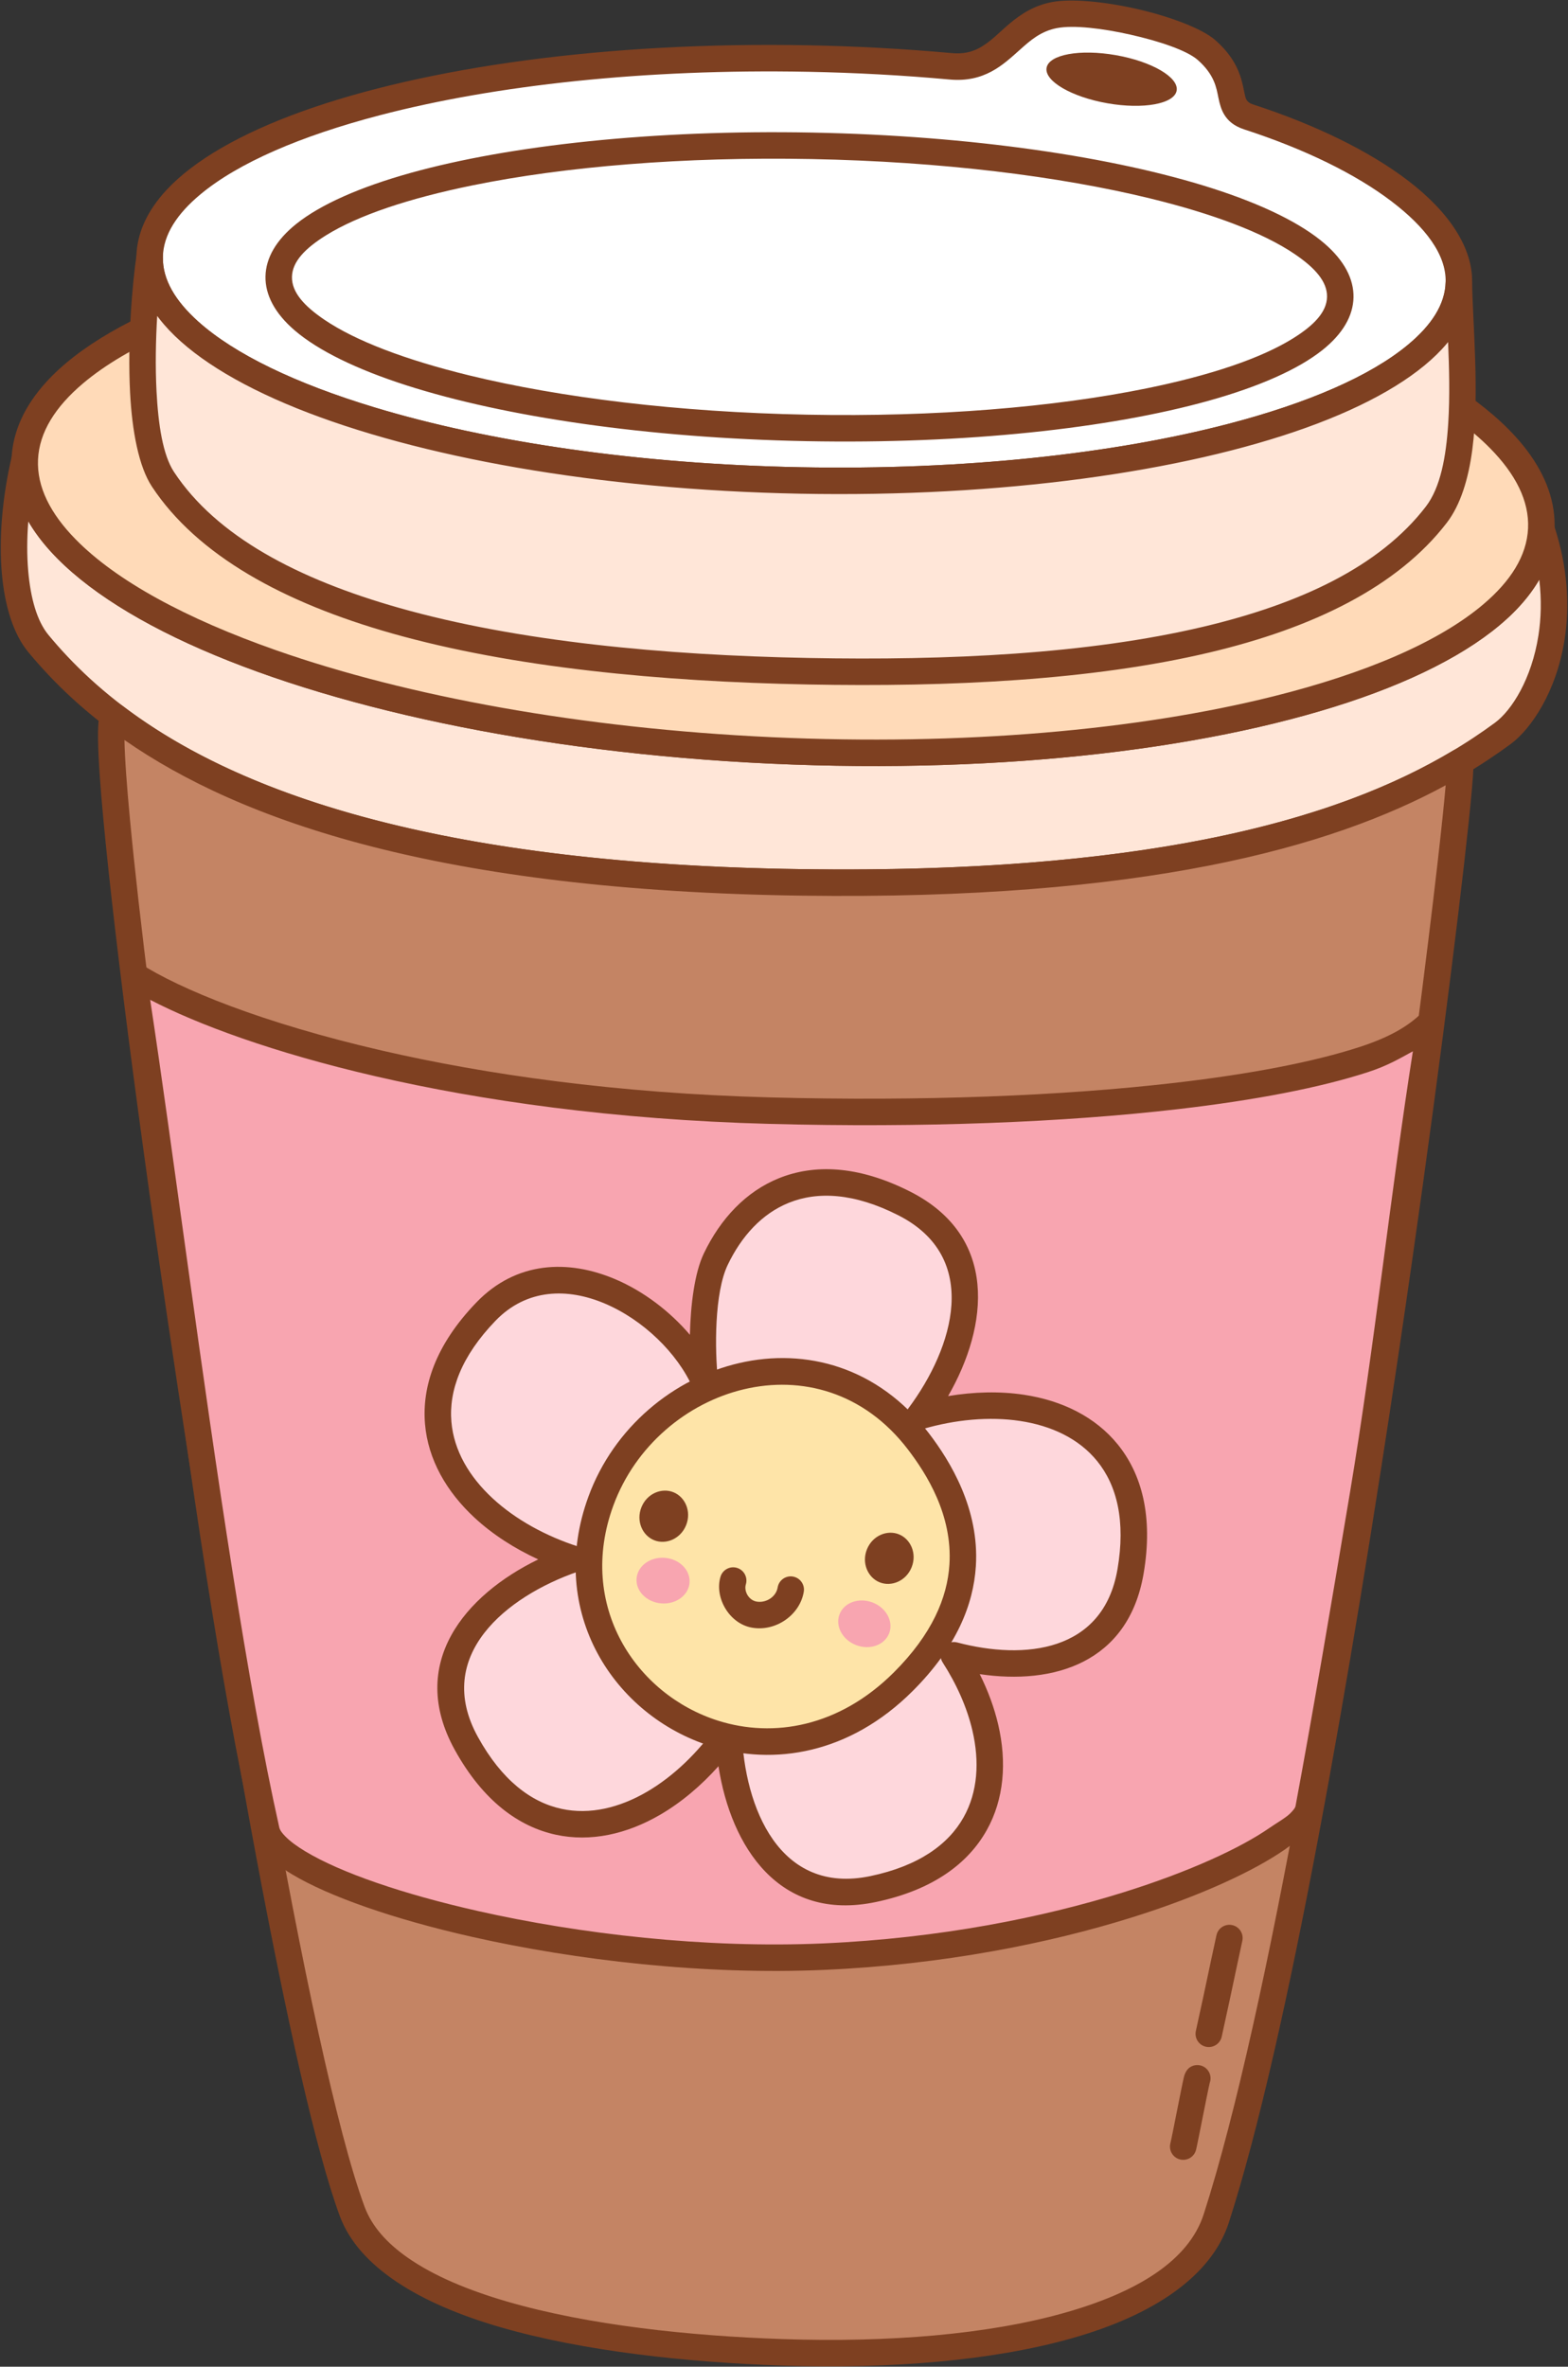 <?xml version="1.0" encoding="UTF-8" standalone="no"?><!DOCTYPE svg PUBLIC "-//W3C//DTD SVG 1.1//EN" "http://www.w3.org/Graphics/SVG/1.1/DTD/svg11.dtd"><svg width="100%" height="100%" viewBox="0 0 1974 2978" version="1.1" xmlns="http://www.w3.org/2000/svg" xmlns:xlink="http://www.w3.org/1999/xlink" xml:space="preserve" xmlns:serif="http://www.serif.com/" style="fill-rule:evenodd;clip-rule:evenodd;stroke-linejoin:round;stroke-miterlimit:2;"><rect x="0" y="0" width="1974" height="2978" fill="#333333" stroke="none"/><g id="Coffee-to-go-05" serif:id="Coffee to go-05"><path d="M1009.64,1110.33c522.762,7.151 753.342,-92.691 882.193,-187.427c39.165,-28.796 91.362,-129.035 48.528,-257.259c-8.226,178.1 -442.635,302.939 -969.479,278.605c-526.844,-24.333 -947.897,-188.682 -939.671,-366.782c-22.798,96.785 -16.771,191.366 16.958,232.115c108.888,131.554 339.897,292.247 961.471,300.748Z" style="fill:#ffe6d8;"/><path d="M1009.41,1126.99c237.725,3.251 415.446,-15.546 550.836,-45.84c166.358,-37.224 269.46,-91.89 341.457,-144.825c25.859,-19.013 57.766,-66.073 68.003,-131.591c6.496,-41.572 4.406,-90.656 -13.541,-144.377c-2.543,-7.613 -10.152,-12.332 -18.102,-11.227c-7.951,1.105 -13.984,7.721 -14.354,15.739c-1.597,34.576 -21.958,66.448 -56.462,95.649c-55.888,47.299 -147.839,86.667 -264.566,115.786c-169.446,42.271 -390.539,62.398 -631.033,51.291c-240.494,-11.108 -458.791,-51.529 -623.62,-109.239c-113.545,-39.754 -201.476,-87.43 -252.766,-139.679c-31.666,-32.257 -49.002,-65.871 -47.405,-100.447c0.397,-8.598 -5.819,-16.085 -14.344,-17.275c-8.525,-1.191 -16.554,4.306 -18.527,12.685c-12.34,52.386 -16.463,104.156 -12.681,147.682c3.692,42.474 15.207,77.358 33.022,98.881c62.582,75.609 164.424,160.919 354.612,222.439c146.116,47.264 345.012,80.594 619.47,84.348l0.001,-0Zm0.455,-33.331c-270.098,-3.694 -465.872,-36.219 -609.667,-82.733c-181.728,-58.783 -279.395,-139.732 -339.193,-211.977c-14.432,-17.436 -22.501,-46.105 -25.491,-80.513c-1.68,-19.326 -1.649,-40.398 0.092,-62.446c3.959,6.791 8.463,13.536 13.504,20.226c36.092,47.902 100.635,93.515 187.455,133.386c173.363,79.613 436.792,137.584 733.545,151.29c296.753,13.706 564.403,-19.736 744.367,-83.031c90.126,-31.698 158.599,-71.168 198.953,-115.539c9.722,-10.69 17.869,-21.689 24.394,-32.958c3.029,25.303 2.285,48.873 -1.052,70.224c-8.486,54.315 -33.377,94.119 -54.815,109.881c-69.339,50.981 -168.773,103.302 -328.99,139.152c-133.485,29.868 -308.72,48.244 -543.102,45.038l0,0Z" style="fill:#7e4021;"/><path d="M1009.64,1110.33c456.631,6.246 690.328,-69.142 828.023,-151.455c12.223,-7.307 -159.517,1376.62 -306.381,1832.3c-40.384,125.3 -272.522,177.887 -545.923,168.756c-223.469,-7.463 -494.923,-50.265 -541.971,-177.316c-114.331,-308.744 -339.227,-1911.53 -298.531,-1880.66c137.822,104.546 384.907,201.821 864.783,208.384Z" style="fill:#c48464;"/><path d="M1009.87,1093.66c-225.08,-3.078 -398.579,-26.186 -533.414,-60.733c-148.864,-38.142 -250.155,-90.127 -321.524,-144.264c-5.767,-4.375 -11.362,-4.523 -16.185,-3.107c-4.142,1.216 -11.911,5.677 -14.141,18.525c-1.848,10.648 -1.577,35.772 1.02,72.686c8.756,124.449 42.113,390.519 85.385,683.582c66.629,451.262 156.898,966.417 216.75,1128.04c23.794,64.256 100.22,110.138 200.758,139.491c105.571,30.822 237.61,44.732 356.285,48.695c137.618,4.597 264.915,-6.364 363.255,-33.969c105.043,-29.487 177.375,-78.962 199.088,-146.331c73.905,-229.304 154.192,-693.073 214.183,-1097.22c42.547,-286.639 74.917,-543.236 87.642,-664.566c3.509,-33.451 5.527,-56.788 5.904,-67.873c0.195,-5.725 -0.203,-9.42 -0.566,-10.994c-1.926,-8.358 -7.43,-11.096 -10.314,-12.249c-4.604,-1.841 -9.618,-1.958 -14.883,1.189c-71.83,42.94 -170.28,83.839 -313.903,111.971c-128.354,25.142 -292.457,40.037 -505.34,37.125Zm-853.18,-162.532c72.474,50.411 171.701,98.272 311.492,134.089c136.816,35.055 312.847,58.65 541.232,61.774c215.778,2.951 382.105,-12.26 512.204,-37.744c131.801,-25.817 226.751,-62.227 298.38,-101.143c-1.892,22.046 -5.387,55.525 -10.272,98.221c-26.586,232.334 -94.271,735.688 -171.356,1157.98c-39.947,218.84 -82.376,415.859 -122.949,541.744c-18.97,58.857 -84.599,98.702 -176.371,124.463c-95.593,26.834 -219.359,37.215 -353.133,32.748c-115.926,-3.872 -244.931,-17.271 -348.056,-47.379c-49.076,-14.328 -92.198,-32.374 -124.804,-55.23c-25.788,-18.077 -44.851,-39.031 -54.038,-63.838c-34.614,-93.476 -79.283,-306.217 -123.725,-556.065c-75.009,-421.689 -149.005,-948.735 -171.662,-1189.61c-4.127,-43.872 -6.585,-78.033 -6.942,-100.018Z" style="fill:#7e4021;"/><path d="M167.283,1226.34c94.971,61.197 380.337,159.93 801.695,171.172c410.298,10.947 759.295,-33.479 838.718,-110.742c-49.865,317.21 -112.538,706.746 -165.2,989.748c-8.92,47.934 -261.359,170.243 -604.94,185.489c-321.976,14.286 -686.222,-87.435 -702.264,-159.072c-65.318,-291.69 -125.85,-809.503 -168.009,-1076.6Z" style="fill:#f8a5b0;"/><path d="M176.31,1212.33c-5.523,-3.559 -12.621,-3.541 -18.126,0.046c-5.505,3.586 -5.771,11.405 -4.746,17.895c29.115,184.455 64.375,487.155 106.541,753.706c18.951,119.804 38.774,232.06 59.049,322.6c3.556,15.879 19.607,34.377 48.256,51.609c46.46,27.945 127.912,56.593 227.176,78.971c130.404,29.4 291.787,48.247 443.835,41.5c149.887,-6.651 282.616,-33.475 385.817,-65.695c88.287,-27.563 155.165,-59.216 193.243,-85.618c25.977,-18.012 44.148,-36.541 46.419,-48.745c21.911,-117.747 44.75,-252.484 68.483,-394.225c33.336,-199.09 56.326,-409.65 85.468,-595.031c1.114,-7.088 -2.432,-14.093 -8.804,-17.39c-6.372,-3.298 -14.139,-2.148 -19.282,2.855c-16.367,15.922 -38.9,29.883 -77.864,42.563c-58.001,18.876 -137.316,34.066 -231.736,45.05c-142.905,16.624 -320.123,23.513 -510.616,18.43c-193.475,-5.162 -358.086,-28.874 -488.491,-58.909c-150.061,-34.563 -254.441,-77.277 -304.622,-109.612Zm12.746,45.715c58.653,30.553 155.066,66.592 284.394,96.379c132.166,30.442 298.996,54.517 495.084,59.749c192.262,5.13 371.125,-1.863 515.357,-18.642c97.065,-11.291 178.573,-27.058 238.199,-46.463c24.767,-8.06 39.458,-16.881 56.62,-26.234c-27.658,175.514 -48.309,370.775 -79.329,556.036c-23.697,141.527 -46.5,276.061 -68.378,393.631c-0.507,2.724 -3.107,5.468 -6.431,8.967c-5.153,5.425 -17.222,12.251 -26.211,18.483c-36.263,25.144 -100.105,54.943 -184.183,81.193c-100.938,31.513 -230.761,57.708 -377.361,64.212c-149.031,6.613 -307.209,-11.9 -435.026,-40.716c-94.889,-21.392 -172.914,-48.306 -217.326,-75.019c-10.465,-6.294 -18.925,-12.486 -25.002,-18.627c-4.055,-4.098 -7.04,-7.829 -7.907,-11.701c-20.144,-89.957 -39.824,-201.492 -58.653,-320.524c-39.646,-250.624 -75.502,-534.384 -103.847,-720.724Z" style="fill:#7e4021;"/><path d="M1531.45,2435.01c-2.26,10.18 -4.45,20.373 -6.599,30.577c-6.316,29.997 -12.701,59.995 -19.351,89.919c-1.995,8.98 3.675,17.89 12.655,19.886c8.979,1.995 17.889,-3.675 19.885,-12.654c6.677,-30.046 13.087,-60.164 19.429,-90.282c2.124,-10.086 4.289,-20.16 6.522,-30.222c1.994,-8.979 -3.678,-17.889 -12.658,-19.882c-8.98,-1.994 -17.889,3.678 -19.883,12.658Z" style="fill:#7e4021;"/><path d="M1523.01,2620.76c1.797,-4.996 1.181,-10.764 -2.155,-15.393c-5.378,-7.463 -15.803,-9.155 -23.266,-3.777c-0.56,0.404 -5.179,3.744 -7.15,12.029c-3.106,13.056 -15.137,76.12 -16.984,83.214c-2.317,8.902 3.029,18.01 11.931,20.327c8.902,2.317 18.011,-3.029 20.328,-11.931c1.861,-7.153 14.022,-70.732 17.154,-83.896l0.142,-0.573Z" style="fill:#7e4021;"/><path d="M1200.76,2082.8c93.975,24.828 202.498,10.462 222.45,-105.135c11.598,-67.193 -1.756,-116.082 -28.978,-149.647c-25.623,-31.594 -63.962,-49.956 -107.667,-56.533c-40.808,-6.14 -86.34,-1.957 -129.712,10.704c63.02,-84.313 96.837,-209.458 -18.471,-267.909c-60.818,-30.829 -111.473,-32.43 -151.555,-16.273c-37.729,15.208 -66.545,46.459 -85.674,86.303c-17.861,37.202 -18.391,112.848 -13.729,155.216c-41.621,-94.097 -185.911,-182.195 -275.664,-89.152c-47.339,49.074 -63.754,97.022 -60.088,140.083c3.451,40.532 24.855,77.259 57.319,107.251c30.311,28.003 70.331,50.119 113.325,64.009c-99.499,34.353 -197.775,118.89 -135.213,232.02c32.998,59.67 74.006,89.45 116.243,98.598c39.756,8.611 81.152,-1.056 119.359,-23.274c35.674,-20.744 68.572,-52.499 94.482,-89.514c3.6,105.201 55.528,223.98 182.047,197.421c66.732,-14.007 107.247,-44.455 128.402,-82.139c19.913,-35.471 22.837,-77.88 12.826,-120.928c-7.182,-30.89 -21.062,-62.124 -39.702,-91.101Z" style="fill:#fed7dc;"/><path d="M1233.43,2106.55c92.81,13.763 186.858,-13.953 206.205,-126.043c12.644,-73.256 -2.779,-126.387 -32.457,-162.98c-28.162,-34.724 -70.097,-55.288 -118.132,-62.516c-30.205,-4.545 -62.868,-3.782 -95.474,1.691c51.227,-88.959 63.114,-201.131 -47.653,-257.281c-66.306,-33.611 -121.624,-34.48 -165.322,-16.865c-41.467,16.715 -73.444,50.757 -94.468,94.547c-11.767,24.511 -16.714,64.758 -17.583,102.474c-25.192,-29.543 -58.471,-54.978 -94.422,-70.152c-58.758,-24.8 -124.128,-22.687 -174.358,29.384c-51.611,53.503 -68.697,106.123 -64.7,153.069c3.793,44.547 26.936,85.116 62.616,118.079c22.436,20.727 49.886,38.444 79.936,52.232c-92.352,44.821 -165.198,130.946 -105.099,239.621c35.975,65.054 81.252,96.847 127.299,106.821c43.696,9.464 89.274,-0.736 131.266,-25.155c26.405,-15.355 51.405,-36.388 73.415,-61.059c15.706,101.445 76.623,196.382 198.16,170.87c72.753,-15.272 116.447,-49.208 139.511,-90.292c21.886,-38.985 25.529,-85.549 14.527,-132.862c-4.95,-21.288 -12.884,-42.741 -23.267,-63.583l0,-0Zm-28.412,-39.857c-6.648,-1.756 -13.693,0.751 -17.737,6.312c-4.044,5.562 -4.257,13.036 -0.537,18.819c17.573,27.318 30.714,56.738 37.486,85.858c9.018,38.785 6.815,77.038 -11.126,108.995c-19.247,34.285 -56.58,61.243 -117.293,73.987c-114.67,24.071 -158.703,-86.332 -161.966,-181.68c-0.245,-7.165 -5.045,-13.371 -11.919,-15.409c-6.873,-2.038 -14.28,0.548 -18.392,6.422c-24.483,34.977 -55.497,65.061 -89.207,84.664c-34.422,20.017 -71.634,29.151 -107.452,21.392c-38.427,-8.323 -75.165,-36.087 -105.186,-90.374c-56.703,-102.535 35.887,-177.066 126.067,-208.201c6.777,-2.34 11.299,-8.751 11.227,-15.921c-0.072,-7.169 -4.72,-13.489 -11.542,-15.693c-40.628,-13.125 -78.497,-33.929 -107.14,-60.391c-29.248,-27.021 -48.912,-59.906 -52.022,-96.423c-3.335,-39.177 12.408,-82.45 55.477,-127.098c39.524,-40.972 91.173,-41.331 137.406,-21.817c48.606,20.515 91.752,62.576 111.02,106.14c3.326,7.518 11.637,11.489 19.576,9.351c7.939,-2.137 13.133,-9.744 12.233,-17.916c-4.388,-39.884 -4.626,-111.159 12.188,-146.18c17.234,-35.897 42.888,-64.356 76.88,-78.058c36.467,-14.7 82.456,-12.368 137.789,15.681c104.509,52.977 69.774,166.648 12.656,243.065c-4.292,5.742 -4.431,13.587 -0.345,19.477c4.087,5.891 11.482,8.509 18.365,6.5c40.984,-11.964 84.001,-16.024 122.562,-10.222c39.376,5.926 74.118,22.085 97.203,50.55c24.766,30.538 36.05,75.182 25.499,136.314c-17.978,104.157 -117.095,114.227 -201.77,91.856Z" style="fill:#7e4021;"/><path d="M1137.1,2116.11c129.481,-129.105 61.25,-247.369 19.073,-302.497c-119.831,-156.629 -340.094,-87.108 -399.644,75.024c-83.085,226.212 195.169,412.337 380.571,227.473Z" style="fill:#fee4a8;"/><path d="M1148.87,2127.91c55.505,-55.344 76.612,-109.082 79.662,-157.121c4.569,-71.975 -32.031,-131.899 -59.12,-167.305c-128.435,-167.875 -364.7,-94.368 -428.525,79.405c-53.546,145.786 32.695,276.041 153.219,314.053c80.041,25.245 175.412,10.09 254.764,-69.031l-0,-0.001Zm-23.536,-23.604c-68.97,68.77 -151.633,82.789 -221.202,60.847c-103.891,-32.767 -178.112,-145.104 -131.956,-270.772c55.275,-150.492 259.534,-216.027 370.762,-70.643c23.525,30.748 56.295,82.434 52.327,144.939c-2.641,41.613 -21.851,87.689 -69.931,135.629l-0,0Z" style="fill:#7e4021;"/><path d="M1119.47,2054.98c-5.583,14.855 -24.15,21.639 -41.436,15.142c-17.286,-6.497 -26.787,-23.832 -21.204,-38.686c5.583,-14.855 24.15,-21.64 41.436,-15.142c17.287,6.497 26.788,23.832 21.204,38.686Z" style="fill:#f8a5b0;"/><path d="M868.089,1991.71c-1.35,15.812 -17.384,27.374 -35.784,25.803c-18.4,-1.571 -32.242,-15.683 -30.893,-31.494c1.35,-15.811 17.384,-27.373 35.784,-25.803c18.4,1.571 32.243,15.683 30.893,31.494Z" style="fill:#f8a5b0;"/><path d="M1131.7,1930.63c-14.835,-5.979 -33.315,1.588 -40.273,18.852c-6.958,17.264 1.11,35.53 15.945,41.509c14.836,5.98 33.316,-1.587 40.274,-18.851c6.958,-17.264 -1.111,-35.53 -15.946,-41.51Zm-283.898,-52.972c-14.835,-5.979 -33.315,1.587 -40.273,18.852c-6.958,17.264 1.11,35.53 15.946,41.509c14.835,5.979 33.315,-1.587 40.273,-18.851c6.958,-17.264 -1.11,-35.531 -15.946,-41.51Z" style="fill:#7e4021;"/><path d="M907.059,1984c-7.817,25.994 10.802,59 39.559,64.067c30.258,5.332 60.52,-16.201 65.283,-45.165c1.493,-9.077 -4.664,-17.658 -13.741,-19.151c-9.077,-1.492 -17.658,4.665 -19.15,13.741c-1.92,11.67 -14.417,19.896 -26.608,17.748c-9.725,-1.714 -16.066,-12.849 -13.422,-21.64c2.649,-8.809 -2.352,-18.111 -11.161,-20.76c-8.809,-2.649 -18.111,2.352 -20.76,11.16Z" style="fill:#7e4021;"/><path d="M1000.69,298.86c526.844,24.333 947.896,188.682 939.671,366.782c-8.226,178.1 -442.635,302.939 -969.479,278.605c-526.844,-24.333 -947.897,-188.682 -939.671,-366.782c8.226,-178.099 442.635,-302.938 969.479,-278.605Z" style="fill:#ffdab8;"/><path d="M1001.46,282.211c-296.753,-13.706 -564.404,19.736 -744.368,83.031c-90.125,31.698 -158.598,71.168 -198.952,115.539c-27.148,29.851 -42.016,62.117 -43.577,95.915c-1.561,33.798 10.27,67.298 34.551,99.524c36.092,47.902 100.635,93.515 187.455,133.386c173.363,79.613 436.792,137.584 733.545,151.29c296.753,13.706 564.403,-19.736 744.367,-83.031c90.126,-31.698 158.599,-71.168 198.953,-115.539c27.148,-29.851 42.015,-62.117 43.576,-95.915c1.561,-33.798 -10.269,-67.298 -34.55,-99.524c-36.092,-47.902 -100.635,-93.515 -187.455,-133.385c-173.364,-79.614 -436.792,-137.585 -733.545,-151.291l-0,-0Zm-1.538,33.298c240.494,11.107 458.791,51.528 623.619,109.238c113.546,39.754 201.476,87.43 252.767,139.679c31.666,32.257 49.002,65.871 47.405,100.447c-1.597,34.576 -21.958,66.448 -56.462,95.649c-55.888,47.299 -147.839,86.667 -264.566,115.786c-169.446,42.271 -390.539,62.398 -631.033,51.291c-240.494,-11.108 -458.791,-51.529 -623.62,-109.239c-113.545,-39.754 -201.476,-87.43 -252.766,-139.679c-31.666,-32.257 -49.002,-65.871 -47.405,-100.447c1.597,-34.576 21.957,-66.448 56.461,-95.649c55.889,-47.299 147.84,-86.667 264.566,-115.786c169.447,-42.271 390.54,-62.398 631.034,-51.29l0,-0Z" style="fill:#7e4021;"/><path d="M1017.63,73.671c61.596,1.187 121.58,4.525 179.253,9.773c63.702,5.798 73.718,-53.62 130.703,-64.481c46.47,-8.858 162.296,18.326 191.402,44.056c46.633,41.224 17.154,72.467 52.857,84.07c158.434,51.486 266.248,131.846 264.782,207.906c-2.823,146.502 -374.387,258.327 -829.227,249.562c-454.841,-8.765 -821.821,-134.822 -818.998,-281.324c2.823,-146.502 374.388,-258.327 829.228,-249.562Z" style="fill:#fff;"/><path d="M1017.95,57.007c-254.41,-4.902 -482.985,27.768 -636.753,82.86c-77.762,27.861 -136.732,61.747 -171.433,99.03c-24.544,26.371 -37.461,54.704 -38.026,84.015c-0.565,29.311 11.251,58.12 34.761,85.417c33.239,38.592 90.86,74.725 167.491,105.561c151.531,60.976 378.677,102.428 633.087,107.331c254.411,4.903 482.985,-27.768 636.753,-82.86c77.763,-27.861 136.732,-61.747 171.433,-99.03c24.545,-26.371 37.462,-54.703 38.027,-84.015c0.825,-42.827 -27.988,-87.904 -81.116,-128.378c-47.69,-36.33 -115.101,-69.677 -195.179,-95.7c-8.1,-2.632 -8.955,-7.755 -10.241,-13.925c-2.305,-11.063 -4.537,-24.248 -13.39,-39.227c-5.105,-8.638 -12.401,-17.885 -23.338,-27.554c-16.21,-14.33 -56.938,-29.874 -99.833,-39.516c-39.971,-8.986 -81.613,-13.022 -105.729,-8.425c-22.719,4.33 -39.135,15.067 -53.73,27.341c-12.758,10.73 -23.733,22.906 -38.141,30.591c-9.204,4.909 -20.018,7.614 -34.201,6.323c-29.48,-2.682 -59.559,-4.87 -90.147,-6.529c-29.649,-1.609 -59.775,-2.722 -90.295,-3.31l0,0Zm-0.642,33.327c30.126,0.581 59.864,1.679 89.132,3.267c30.175,1.637 59.849,3.795 88.931,6.442c21.965,1.998 38.654,-2.506 52.909,-10.109c13.569,-7.237 24.785,-17.559 36.377,-27.922c12.606,-11.268 25.71,-22.801 46.048,-26.677c21.042,-4.011 57.303,0.363 92.178,8.202c36.305,8.161 71.346,19.841 85.065,31.969c21.141,18.689 23.397,35.03 25.952,47.53c1.637,8.011 3.599,14.967 7.209,20.936c4.735,7.83 11.978,14.546 25.584,18.968c75.963,24.685 140.042,56.05 185.281,90.514c42.659,32.498 68.651,66.831 67.989,101.22c-0.547,28.359 -17.928,54.661 -47.508,79.209c-47.677,39.564 -126.101,73.358 -225.75,99.379c-144.531,37.74 -333.164,58.598 -538.985,54.632c-205.821,-3.967 -393.511,-32.076 -536.48,-75.357c-98.574,-29.841 -175.638,-66.631 -221.754,-108.003c-28.612,-25.669 -44.968,-52.622 -44.421,-80.98c0.546,-28.359 17.928,-54.661 47.508,-79.208c47.676,-39.565 126.1,-73.359 225.75,-99.38c144.531,-37.74 333.164,-58.598 538.985,-54.632l-0,0Z" style="fill:#7e4021;"/><path d="M1404.75,69.403c45.185,7.922 79.491,27.919 76.562,44.627c-2.93,16.708 -41.993,23.841 -87.178,15.918c-45.185,-7.923 -79.491,-27.92 -76.562,-44.628c2.93,-16.708 41.993,-23.84 87.178,-15.917Z" style="fill:#7e4021;"/><path d="M1022.84,166.832c-200.696,-3.868 -381.476,16.111 -505.809,50.724c-63.928,17.797 -113.271,39.705 -143.682,63.91c-25.689,20.446 -38.671,43.157 -39.117,66.309c-0.447,23.152 11.651,46.346 36.533,67.767c29.456,25.359 77.919,49.151 141.114,69.398c122.906,39.377 302.783,66.307 503.478,70.174c200.696,3.868 381.476,-16.112 505.809,-50.724c63.928,-17.797 113.271,-39.705 143.682,-63.91c25.689,-20.446 38.671,-43.157 39.117,-66.309c0.446,-23.152 -11.651,-46.346 -36.533,-67.767c-29.456,-25.359 -77.919,-49.152 -141.114,-69.398c-122.907,-39.377 -302.783,-66.307 -503.478,-70.174l-0,-0Zm-0.642,33.327c162.343,3.128 310.834,21.489 425.603,49.493c79.523,19.404 142.615,43.243 182.173,70.084c25.434,17.258 41.034,34.583 40.664,53.792c-0.37,19.21 -16.627,35.921 -42.707,52.186c-40.563,25.298 -104.526,46.688 -184.737,63.014c-115.763,23.562 -264.851,36.187 -427.195,33.059c-162.343,-3.129 -310.834,-21.489 -425.603,-49.493c-79.523,-19.404 -142.615,-43.243 -182.173,-70.085c-25.434,-17.257 -41.034,-34.582 -40.664,-53.792c0.37,-19.209 16.626,-35.92 42.706,-52.185c40.563,-25.298 104.526,-46.689 184.738,-63.014c115.763,-23.562 264.851,-36.188 427.194,-33.059l0.001,-0Z" style="fill:#7e4021;"/><path d="M1017.21,844.59c330.695,6.372 661.603,-28.719 790.99,-196.947c48.573,-63.154 29.364,-216.07 28.424,-292.648c-2.823,146.502 -374.387,258.327 -829.227,249.562c-454.841,-8.765 -821.821,-134.822 -818.998,-281.324c-8.578,57.667 -20.723,223.044 16.766,279.84c118.228,179.116 466.708,234.862 812.045,241.517Z" style="fill:#ffe6d8;"/><path d="M1016.89,861.253c178.867,3.447 357.786,-5.251 505.379,-40.133c130.769,-30.906 237.137,-82.697 299.144,-163.316c17.238,-22.414 27.21,-54.954 32.082,-91.808c9.394,-71.06 0.439,-158.804 -0.204,-211.205c-0.112,-9.102 -7.505,-16.43 -16.607,-16.462c-9.103,-0.032 -16.547,7.245 -16.722,16.345c-0.547,28.359 -17.928,54.661 -47.508,79.209c-47.677,39.564 -126.101,73.358 -225.75,99.379c-144.531,37.74 -333.164,58.598 -538.985,54.632c-205.821,-3.967 -393.511,-32.076 -536.48,-75.357c-98.574,-29.841 -175.638,-66.631 -221.754,-108.003c-28.612,-25.669 -44.968,-52.622 -44.421,-80.98c0.169,-8.788 -6.515,-16.197 -15.274,-16.93c-8.759,-0.733 -16.582,5.463 -17.875,14.157c-5.158,34.675 -11.584,107.546 -8.145,173.378c2.528,48.39 10.916,92.993 27.486,118.096c57.118,86.532 165.702,146.061 302.164,184.724c151.686,42.976 338.02,60.7 523.469,64.274l0.001,0Zm0.642,-33.327c-182.449,-3.516 -365.795,-20.738 -515.026,-63.018c-127.55,-36.138 -230.043,-90.134 -283.43,-171.016c-14.19,-21.497 -19.853,-60.034 -22.018,-101.472c-1.658,-31.747 -0.933,-65.196 0.829,-94.861c2.67,3.614 5.541,7.205 8.611,10.77c33.239,38.592 90.86,74.725 167.491,105.561c151.531,60.976 378.677,102.428 633.087,107.331c254.411,4.903 482.985,-27.768 636.753,-82.86c77.763,-27.861 136.732,-61.747 171.433,-99.03c2.738,-2.941 5.331,-5.907 7.778,-8.895c1.419,32.832 2.348,68.704 0.159,102.576c-2.694,41.694 -9.646,80.336 -28.209,104.47c-57.955,75.353 -158.161,122.311 -280.388,151.199c-145.161,34.307 -321.15,42.635 -497.07,39.245l-0,0Z" style="fill:#7e4021;"/></g></svg>